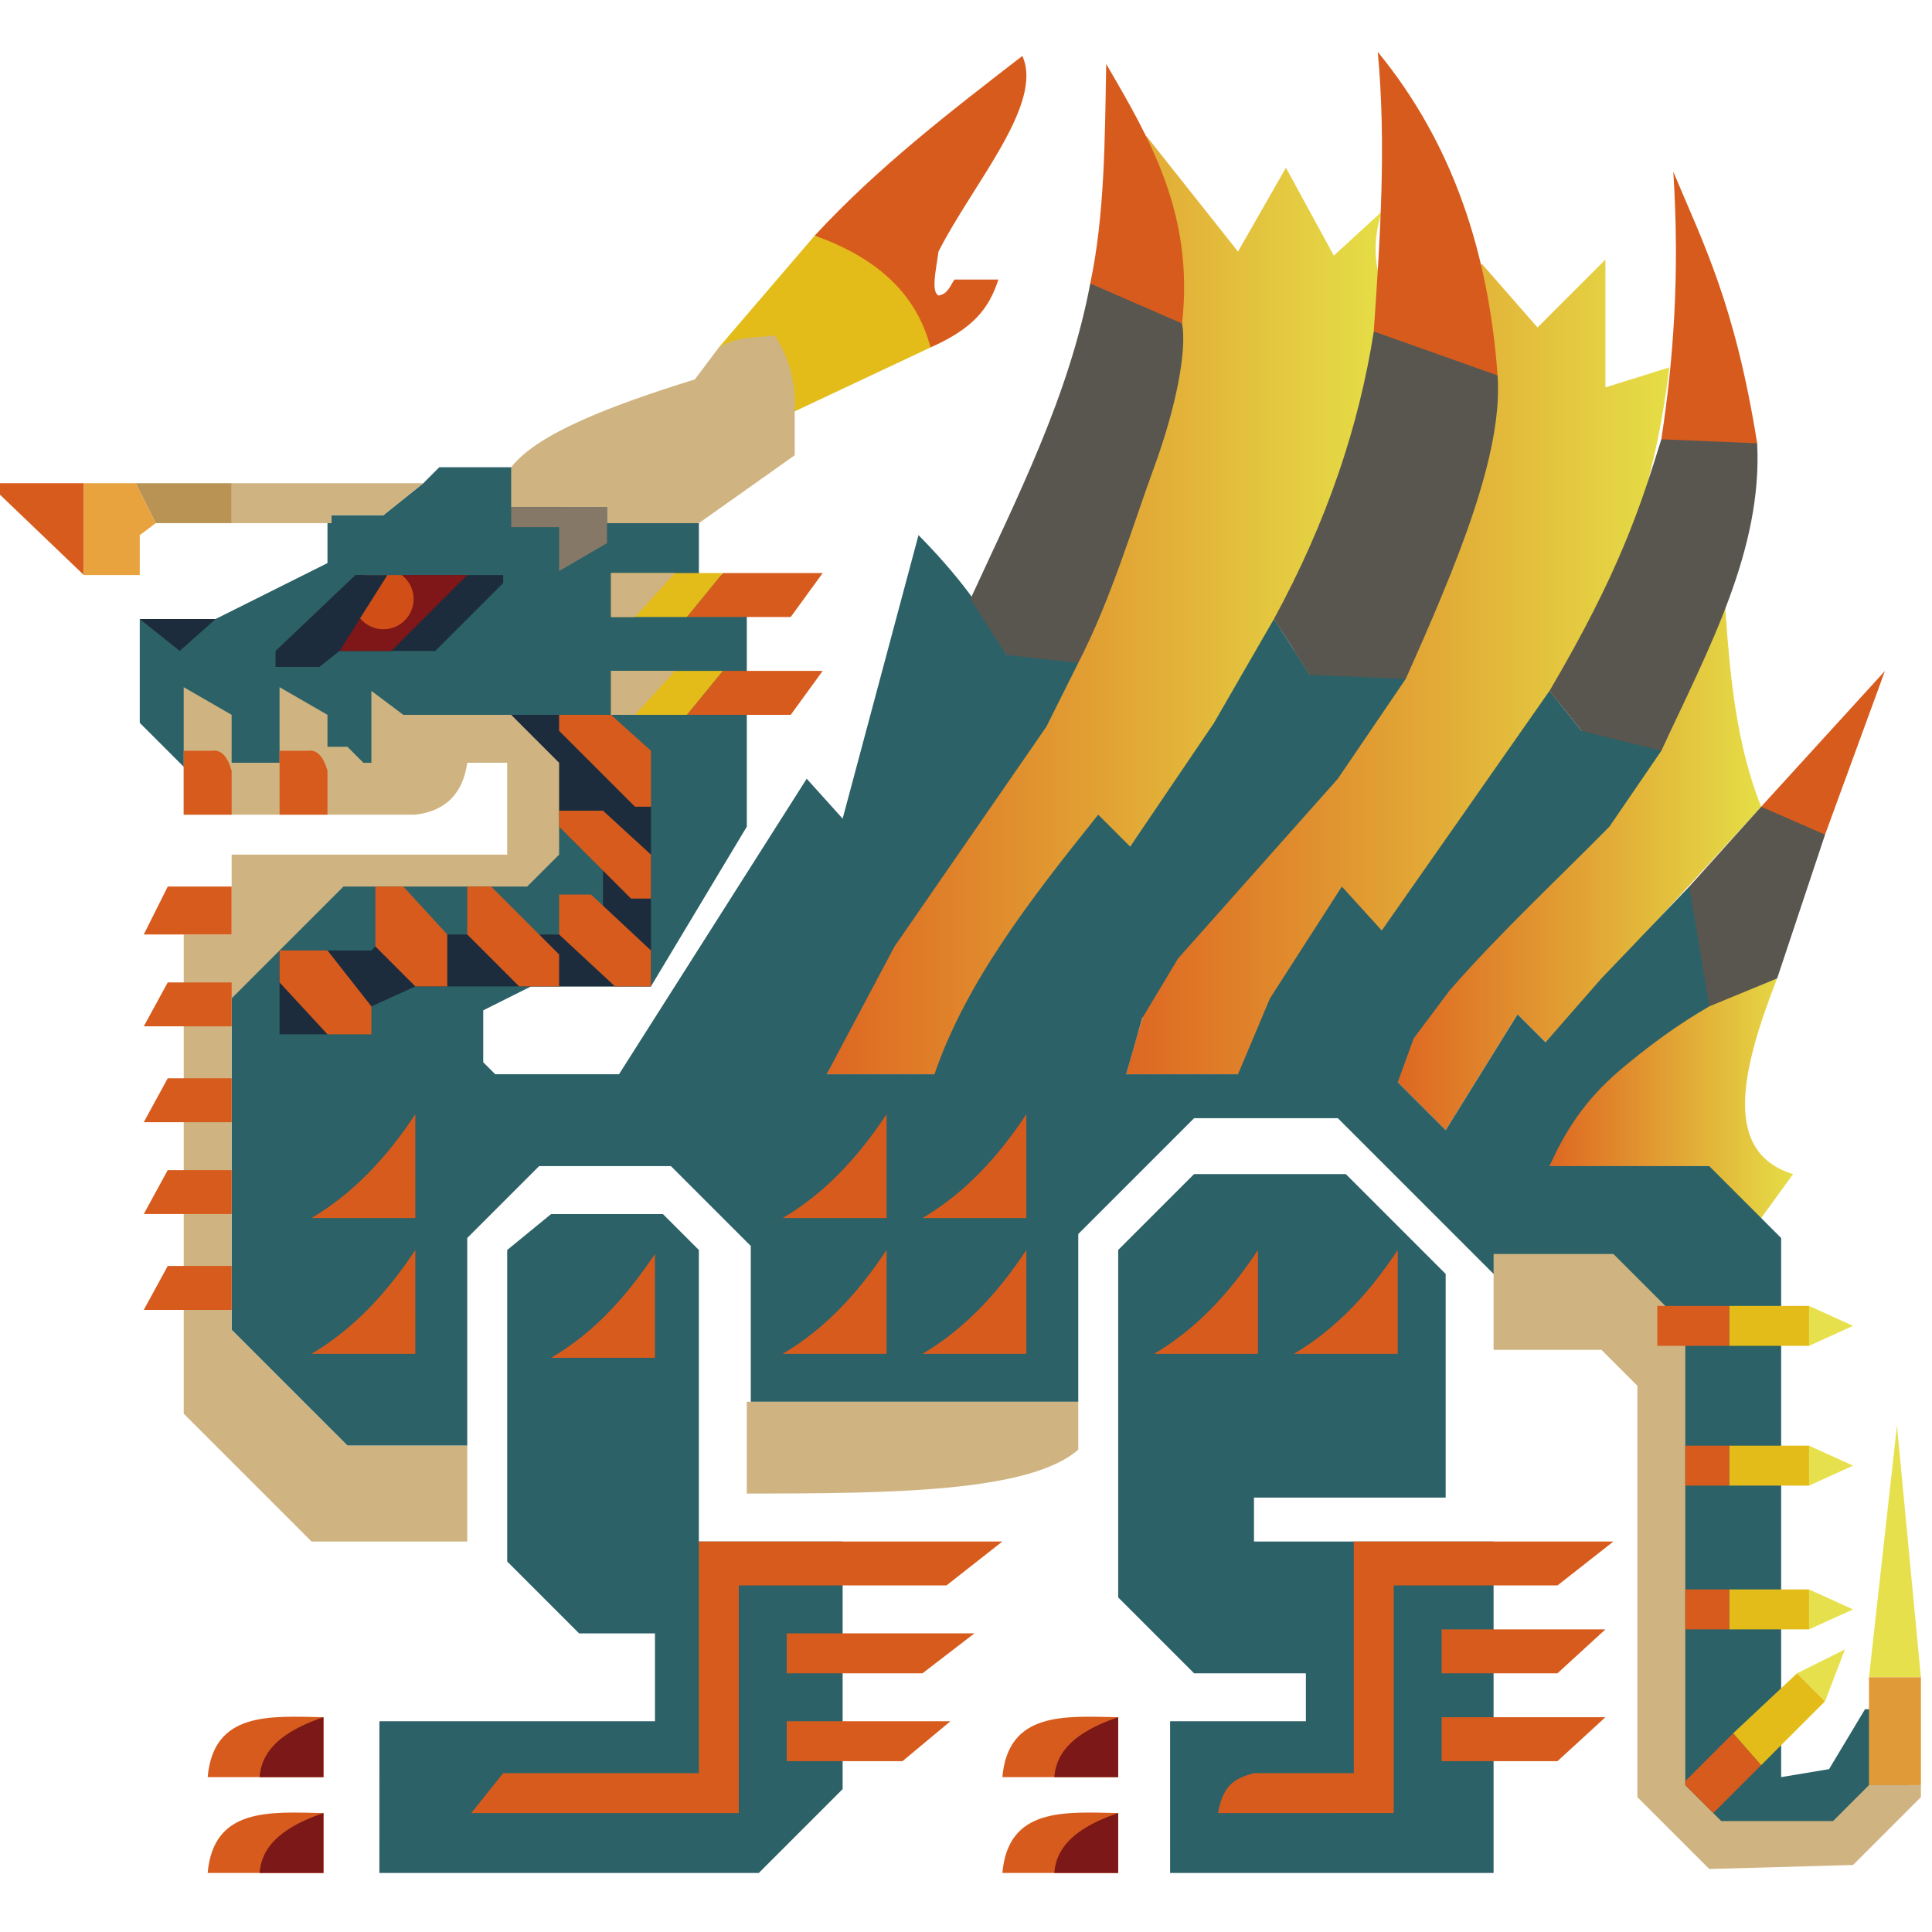<?xml version="1.0" encoding="UTF-8" standalone="no"?>
<!-- Created with Inkscape (http://www.inkscape.org/) -->

<svg
   width="128mm"
   height="128mm"
   viewBox="0 0 128 128"
   version="1.1"
   id="svg5"
   xml:space="preserve"
   xmlns:xlink="http://www.w3.org/1999/xlink"
   xmlns="http://www.w3.org/2000/svg"
   xmlns:svg="http://www.w3.org/2000/svg"
   xmlns:rdf="http://www.w3.org/1999/02/22-rdf-syntax-ns#"
   xmlns:cc="http://creativecommons.org/ns#"
   xmlns:dc="http://purl.org/dc/elements/1.1/"><defs
     id="defs2"><linearGradient
       id="linearGradient178703"><stop
         style="stop-color:#de6722;stop-opacity:1;"
         offset="0"
         id="stop178699" /><stop
         style="stop-color:#e5de46;stop-opacity:1;"
         offset="1"
         id="stop178701" /></linearGradient><linearGradient
       id="linearGradient177622"><stop
         style="stop-color:#de6722;stop-opacity:1;"
         offset="0"
         id="stop177618" /><stop
         style="stop-color:#e5de46;stop-opacity:1;"
         offset="1"
         id="stop177620" /></linearGradient><linearGradient
       id="linearGradient175470"><stop
         style="stop-color:#de6722;stop-opacity:1;"
         offset="0"
         id="stop175466" /><stop
         style="stop-color:#e5de46;stop-opacity:1;"
         offset="1"
         id="stop175468" /></linearGradient><linearGradient
       id="linearGradient175253"><stop
         style="stop-color:#de6722;stop-opacity:1;"
         offset="0"
         id="stop175249" /><stop
         style="stop-color:#e5de46;stop-opacity:1;"
         offset="1"
         id="stop175251" /></linearGradient><linearGradient
       xlink:href="#linearGradient175253"
       id="linearGradient175255"
       x1="102.658"
       y1="72.76"
       x2="118.798"
       y2="72.76"
       gradientUnits="userSpaceOnUse" /><linearGradient
       xlink:href="#linearGradient175470"
       id="linearGradient175472"
       x1="92.604"
       y1="57.547"
       x2="116.681"
       y2="57.547"
       gradientUnits="userSpaceOnUse" /><linearGradient
       xlink:href="#linearGradient177622"
       id="linearGradient177624"
       x1="74.612"
       y1="44.185"
       x2="110.596"
       y2="44.185"
       gradientUnits="userSpaceOnUse" /><linearGradient
       xlink:href="#linearGradient178703"
       id="linearGradient178705"
       x1="54.769"
       y1="40.084"
       x2="91.546"
       y2="40.084"
       gradientUnits="userSpaceOnUse" /><filter
       style="color-interpolation-filters:sRGB;"
       id="filter180288"
       x="0"
       y="0"
       width="1"
       height="1"><feComposite
         in2="SourceGraphic"
         operator="arithmetic"
         k1="0"
         k2="1"
         result="composite1"
         id="feComposite180274" /><feColorMatrix
         in="composite1"
         values="1"
         type="saturate"
         result="colormatrix1"
         id="feColorMatrix180276" /><feFlood
         flood-opacity="1"
         flood-color="rgb(0,0,0)"
         result="flood1"
         id="feFlood180278" /><feBlend
         in="flood1"
         in2="colormatrix1"
         mode="multiply"
         result="blend1"
         id="feBlend180280" /><feBlend
         in2="blend1"
         mode="screen"
         result="blend2"
         id="feBlend180282" /><feColorMatrix
         in="blend2"
         values="1"
         type="saturate"
         result="colormatrix2"
         id="feColorMatrix180284" /><feComposite
         in="colormatrix2"
         in2="SourceGraphic"
         operator="in"
         k2="1"
         result="composite2"
         id="feComposite180286" /></filter><linearGradient
       xlink:href="#linearGradient178703"
       id="linearGradient180653"
       gradientUnits="userSpaceOnUse"
       x1="54.769"
       y1="40.084"
       x2="91.546"
       y2="40.084" /><linearGradient
       xlink:href="#linearGradient175470"
       id="linearGradient180655"
       gradientUnits="userSpaceOnUse"
       x1="92.604"
       y1="57.547"
       x2="116.681"
       y2="57.547" /><linearGradient
       xlink:href="#linearGradient175253"
       id="linearGradient180657"
       gradientUnits="userSpaceOnUse"
       x1="102.658"
       y1="72.76"
       x2="118.798"
       y2="72.76" /><linearGradient
       xlink:href="#linearGradient177622"
       id="linearGradient180659"
       gradientUnits="userSpaceOnUse"
       x1="74.612"
       y1="44.185"
       x2="110.596"
       y2="44.185" /></defs><g
     id="layer1"><g
       id="g179909"
       style="filter:url(#filter180288)"
       transform="translate(1.058,1.587)"><path
         style="opacity:1;fill:url(#linearGradient180653);fill-opacity:1;fill-rule:evenodd;stroke:none;stroke-width:5;stroke-linecap:round;stroke-linejoin:round;stroke-miterlimit:3"
         d="m 54.769,71.173 h 7.144 L 74.877,56.092 C 101.706,20.218 88.823,22.591 91.546,14.023 l -3.175,2.91 -3.175,-5.821 -3.175,5.556 -6.085,-7.673 C 78.41,32.607 63.621,50.522 54.769,71.173 Z"
         id="path179731" /><path
         style="opacity:1;fill:url(#linearGradient180655);fill-opacity:1;fill-rule:evenodd;stroke:none;stroke-width:5;stroke-linecap:round;stroke-linejoin:round;stroke-miterlimit:3"
         d="m 95.779,74.877 -3.175,-3.175 1.323,-6.879 L 114.3,40.217 c 0.313,4.588 0.741,9.133 2.381,13.229 l -14.287,15.61 -1.852,-1.852 z"
         id="path179733" /><path
         style="opacity:1;fill:url(#linearGradient180657);fill-opacity:1;fill-rule:evenodd;stroke:none;stroke-width:5;stroke-linecap:round;stroke-linejoin:round;stroke-miterlimit:3"
         d="m 102.658,77.258 c 2.386,-7.094 8.98,-10.582 15.081,-12.435 -2.419,6.177 -3.604,11.528 1.058,12.965 l -2.117,2.91 z"
         id="path179735" /><path
         style="opacity:1;fill:url(#linearGradient180659);fill-opacity:1;fill-rule:evenodd;stroke:none;stroke-width:5;stroke-linecap:round;stroke-linejoin:round;stroke-miterlimit:3"
         d="m 74.612,71.173 h 7.408 C 98.641,57.326 108.521,41.804 110.596,24.342 l -4.233,1.323 v -8.467 l -4.498,4.498 -3.704,-4.233 z"
         id="path179737" /><path
         style="opacity:1;fill:#2c6167;fill-opacity:1;fill-rule:evenodd;stroke:none;stroke-width:5;stroke-linecap:round;stroke-linejoin:round;stroke-miterlimit:3"
         d="m 33.867,30.956 h -4.763 L 28.046,32.015 25.4,34.131 h -3.44 v 0.529 H 21.696 V 37.306 L 14.287,41.01 H 9.26 v 6.879 l 2.91,2.91 h 16.933 v -1.587 h 5.689 v 8.996 H 17.198 l -1.852,7.937 v 21.96 l 7.673,7.673 H 30.956 V 82.021 l 4.763,-4.763 h 8.731 l 5.292,5.292 v 10.319 h 21.696 v -11.113 l 7.673,-7.673 h 9.525 l 10.319,10.319 10.848,6.263 v 28.397 l 4.583,2.646 h 8.646 l 3.44,-3.44 -1.56,-5.821 -1.086,0.794 h -0.265 l -2.381,3.969 -3.175,0.529 V 82.021 l -4.763,-4.763 h -10.583 c 1.502,-3.381 3.229,-5.207 5.292,-6.879 1.508,-1.223 3.134,-2.451 5.292,-3.704 v -10e-7 l 1.852,-7.938 h -3.175 l -5.821,6.085 -3.704,4.233 -1.852,-1.852 -4.763,7.673 -3.175,-3.175 1.058,-2.91 2.381,-3.175 c 3.285,-3.768 7.033,-7.246 10.583,-10.848 l 3.44,-5.027 -2.117,-5.027 -3.175,3.704 -2.117,-2.646 -11.112,15.875 -2.646,-2.91 -4.762,7.408 -2.117,5.027 H 74.612 L 75.671,67.469 78.052,63.5 88.635,51.594 l 4.498,-6.615 -3.44,-3.969 -2.91,3.704 -2.381,-3.704 -3.969,6.879 -5.556,8.202 -2.117,-2.117 c -4.45,5.546 -8.777,11.12 -10.848,17.198 h -7.144 l 4.498,-8.467 10.054,-14.552 2.117,-4.233 c -0.497,-1.762 -1.638,-2.927 -2.91,-3.969 l -1.852,3.44 c -1.316,-2.873 -3.395,-5.468 -5.821,-7.938 l -5.027,18.785 -2.381,-2.646 -12.435,19.579 h -8.202 l -0.794,-0.794 v -3.44 l 3.175,-1.587 h 7.938 l 6.35,-10.583 V 38.1 h -3.175 v -3.44 z"
         id="path179739" /><path
         style="opacity:1;fill:#1c2c3d;fill-opacity:1;fill-rule:evenodd;stroke:none;stroke-width:5;stroke-linecap:round;stroke-linejoin:round;stroke-miterlimit:3"
         d="m 18.521,68.527 v -5.556 h 6.085 l 0.529,-0.529 4.498,-0.529 h 8.202 l 2.117,-1.852 v -6.35 h -2.91 l -3.175,-6.35 h 3.175 l 6.085,6.085 v 11.906 H 27.517 l -2.91,1.323 -2.91,1.852 z"
         id="path179741" /><path
         style="opacity:1;fill:#d75b1d;fill-opacity:1;fill-rule:evenodd;stroke:none;stroke-width:5;stroke-linecap:round;stroke-linejoin:round;stroke-miterlimit:3"
         d="m 13.758,117.74 h 7.673 v -3.969 c -3.556,-0.073 -7.285,-0.389 -7.673,3.969 z"
         id="path179743" /><path
         style="opacity:1;fill:#7c1817;fill-opacity:1;fill-rule:evenodd;stroke:none;stroke-width:5;stroke-linecap:round;stroke-linejoin:round;stroke-miterlimit:3"
         d="m 17.198,117.74 h 4.233 v -3.969 c -3.673,1.233 -4.141,2.914 -4.233,3.969 z"
         id="path179745" /><path
         style="opacity:1;fill:#d75b1d;fill-opacity:1;fill-rule:evenodd;stroke:none;stroke-width:5;stroke-linecap:round;stroke-linejoin:round;stroke-miterlimit:3"
         d="m 13.758,124.09 h 7.673 v -3.969 c -3.556,-0.073 -7.285,-0.389 -7.673,3.969 z"
         id="path179747" /><path
         style="opacity:1;fill:#7c1817;fill-opacity:1;fill-rule:evenodd;stroke:none;stroke-width:5;stroke-linecap:round;stroke-linejoin:round;stroke-miterlimit:3"
         d="m 17.198,124.09 h 4.233 v -3.969 c -3.673,1.233 -4.141,2.914 -4.233,3.969 z"
         id="path179749" /><path
         style="opacity:1;fill:#2c6167;fill-opacity:1;fill-rule:evenodd;stroke:none;stroke-width:5;stroke-linecap:round;stroke-linejoin:round;stroke-miterlimit:3"
         d="m 25.135,124.09 h 25.135 l 5.556,-5.556 v -16.404 h -9.525 V 82.815 l -2.381,-2.381 H 36.513 l -2.91,2.381 v 20.637 l 4.763,4.763 h 5.027 v 5.821 h -18.256 z"
         id="path179751" /><path
         style="opacity:1;fill:#d75b1d;fill-opacity:1;fill-rule:evenodd;stroke:none;stroke-width:5;stroke-linecap:round;stroke-linejoin:round;stroke-miterlimit:3"
         d="M 48.948,120.121 H 31.221 L 33.337,117.475 h 12.965 v -15.346 h 20.108 l -3.704,2.91 H 48.948 Z"
         id="path179753" /><path
         style="opacity:1;fill:#d75b1d;fill-opacity:1;fill-rule:evenodd;stroke:none;stroke-width:5;stroke-linecap:round;stroke-linejoin:round;stroke-miterlimit:3"
         d="m 52.387,116.681 h 7.408 l 3.175,-2.646 H 52.123 v 2.646 z"
         id="path179755" /><path
         style="opacity:1;fill:#d75b1d;fill-opacity:1;fill-rule:evenodd;stroke:none;stroke-width:5;stroke-linecap:round;stroke-linejoin:round;stroke-miterlimit:3"
         d="m 52.388,110.86 h 8.731 l 3.44,-2.646 H 52.123 v 2.646 z"
         id="path179757" /><path
         style="opacity:1;fill:#d75b1d;fill-opacity:1;fill-rule:evenodd;stroke:none;stroke-width:5;stroke-linecap:round;stroke-linejoin:round;stroke-miterlimit:3"
         d="m 36.513,89.958 h 6.879 v -6.879 c -1.769,2.624 -3.885,5.131 -6.879,6.879 z"
         id="path179759" /><path
         style="opacity:1;fill:#d75b1d;fill-opacity:1;fill-rule:evenodd;stroke:none;stroke-width:5;stroke-linecap:round;stroke-linejoin:round;stroke-miterlimit:3"
         d="m 66.41,117.74 h 7.673 v -3.969 c -3.556,-0.073 -7.285,-0.389 -7.673,3.969 z"
         id="path179761" /><path
         style="opacity:1;fill:#7c1817;fill-opacity:1;fill-rule:evenodd;stroke:none;stroke-width:5;stroke-linecap:round;stroke-linejoin:round;stroke-miterlimit:3"
         d="m 69.85,117.74 h 4.233 v -3.969 c -3.673,1.233 -4.141,2.914 -4.233,3.969 z"
         id="path179763" /><path
         style="opacity:1;fill:#d75b1d;fill-opacity:1;fill-rule:evenodd;stroke:none;stroke-width:5;stroke-linecap:round;stroke-linejoin:round;stroke-miterlimit:3"
         d="m 66.41,124.09 h 7.673 v -3.969 c -3.556,-0.073 -7.285,-0.389 -7.673,3.969 z"
         id="path179765" /><path
         style="opacity:1;fill:#7c1817;fill-opacity:1;fill-rule:evenodd;stroke:none;stroke-width:5;stroke-linecap:round;stroke-linejoin:round;stroke-miterlimit:3"
         d="m 69.85,124.09 h 4.233 v -3.969 c -3.673,1.233 -4.141,2.914 -4.233,3.969 z"
         id="path179767" /><path
         style="opacity:1;fill:#2c6167;fill-opacity:1;fill-rule:evenodd;stroke:none;stroke-width:5;stroke-linecap:round;stroke-linejoin:round;stroke-miterlimit:3"
         d="M 77.523,124.09 H 98.954 V 102.129 H 83.079 V 99.219 H 95.779 V 84.402 L 89.165,77.787 H 79.11 l -5.027,5.027 v 23.019 l 5.027,5.027 h 7.408 v 3.175 h -8.996 z"
         id="path179769" /><path
         style="opacity:1;fill:#d75b1d;fill-opacity:1;fill-rule:evenodd;stroke:none;stroke-width:5;stroke-linecap:round;stroke-linejoin:round;stroke-miterlimit:3"
         d="m 80.698,120.121 c 0.352,-2.093 1.375,-2.345 2.381,-2.646 h 6.615 v -15.346 h 17.198 l -3.704,2.91 H 92.34 v 15.081 z"
         id="path179771" /><path
         style="opacity:1;fill:#d75b1d;fill-opacity:1;fill-rule:evenodd;stroke:none;stroke-width:5.244;stroke-linecap:round;stroke-linejoin:round;stroke-miterlimit:3"
         d="m 95.515,116.681 h 7.673 l 3.175,-2.91 H 95.515 Z"
         id="path179773" /><path
         style="opacity:1;fill:#d75b1d;fill-opacity:1;fill-rule:evenodd;stroke:none;stroke-width:5.244;stroke-linecap:round;stroke-linejoin:round;stroke-miterlimit:3"
         d="m 95.515,110.86 h 7.673 l 3.175,-2.91 H 95.515 Z"
         id="path179775" /><path
         style="opacity:1;fill:#d75b1d;fill-opacity:1;fill-rule:evenodd;stroke:none;stroke-width:5;stroke-linecap:round;stroke-linejoin:round;stroke-miterlimit:3"
         d="m 83.344,89.694 h -6.879 c 2.83,-1.67 5.027,-4.075 6.879,-6.879 z"
         id="path179777" /><path
         style="opacity:1;fill:#d75b1d;fill-opacity:1;fill-rule:evenodd;stroke:none;stroke-width:5;stroke-linecap:round;stroke-linejoin:round;stroke-miterlimit:3"
         d="M 92.604,89.694 H 85.725 c 2.83,-1.67 5.027,-4.075 6.879,-6.879 z"
         id="path179779" /><path
         style="opacity:1;fill:#e7e04d;fill-opacity:1;fill-rule:evenodd;stroke:none;stroke-width:5;stroke-linecap:round;stroke-linejoin:round;stroke-miterlimit:3"
         d="m 123.825,111.125 h 3.44 l -1.587,-16.669 z"
         id="path179781" /><path
         style="opacity:1;fill:#e19a38;fill-opacity:1;fill-rule:evenodd;stroke:none;stroke-width:5;stroke-linecap:round;stroke-linejoin:round;stroke-miterlimit:3"
         d="m 127.265,111.125 v 7.144 H 123.825 V 111.125 Z"
         id="path179783" /><path
         style="opacity:1;fill:#cfb481;fill-opacity:1;fill-rule:evenodd;stroke:none;stroke-width:5;stroke-linecap:round;stroke-linejoin:round;stroke-miterlimit:3"
         d="m 127.265,118.269 v 0.794 l -4.498,4.498 -9.525,0.265 -4.763,-4.763 V 91.81 l -2.381,-2.381 h -7.144 v -6.35 h 7.938 l 4.763,4.763 v 30.427 l 2.381,2.381 h 7.408 l 2.381,-2.381 z"
         id="path179785" /><path
         style="opacity:1;fill:#d75b1d;fill-opacity:1;fill-rule:evenodd;stroke:none;stroke-width:5;stroke-linecap:round;stroke-linejoin:round;stroke-miterlimit:3"
         d="m 114.829,114.829 -3.175,3.175 v 0.265 l 1.852,1.852 3.175,-3.175 z"
         id="path179787" /><path
         style="opacity:1;fill:#e3bc19;fill-opacity:1;fill-rule:evenodd;stroke:none;stroke-width:5;stroke-linecap:round;stroke-linejoin:round;stroke-miterlimit:3"
         d="m 116.681,116.946 4.233,-4.233 -1.852,-1.852 -4.233,3.969 z"
         id="path179789" /><path
         style="opacity:1;fill:#e7e04d;fill-opacity:1;fill-rule:evenodd;stroke:none;stroke-width:5;stroke-linecap:round;stroke-linejoin:round;stroke-miterlimit:3"
         d="m 119.062,110.86 3.175,-1.587 -1.323,3.44 z"
         id="path179791" /><path
         style="opacity:1;fill:#e7e04d;fill-opacity:1;fill-rule:evenodd;stroke:none;stroke-width:5;stroke-linecap:round;stroke-linejoin:round;stroke-miterlimit:3"
         d="m 119.856,107.95 v -2.646 l 2.91,1.323 z"
         id="path179793" /><path
         style="opacity:1;fill:#e3bc19;fill-opacity:1;fill-rule:evenodd;stroke:none;stroke-width:5;stroke-linecap:round;stroke-linejoin:round;stroke-miterlimit:3"
         d="m 119.856,107.95 h -5.292 v -2.646 h 5.292 z"
         id="path179795" /><path
         style="opacity:1;fill:#d75b1d;fill-opacity:1;fill-rule:evenodd;stroke:none;stroke-width:5;stroke-linecap:round;stroke-linejoin:round;stroke-miterlimit:3"
         d="m 111.654,107.95 h 2.91 v -2.646 h -2.91 z"
         id="path179797" /><path
         style="opacity:1;fill:#e7e04d;fill-opacity:1;fill-rule:evenodd;stroke:none;stroke-width:5;stroke-linecap:round;stroke-linejoin:round;stroke-miterlimit:3"
         d="m 119.856,98.425 v -2.646 l 2.91,1.323 z"
         id="path179799" /><path
         style="opacity:1;fill:#e3bc19;fill-opacity:1;fill-rule:evenodd;stroke:none;stroke-width:5;stroke-linecap:round;stroke-linejoin:round;stroke-miterlimit:3"
         d="m 119.856,98.425 h -5.292 v -2.646 h 5.292 z"
         id="path179801" /><path
         style="opacity:1;fill:#d75b1d;fill-opacity:1;fill-rule:evenodd;stroke:none;stroke-width:5;stroke-linecap:round;stroke-linejoin:round;stroke-miterlimit:3"
         d="m 111.654,98.425 h 2.91 v -2.646 h -2.91 z"
         id="path179803" /><path
         style="opacity:1;fill:#e7e04d;fill-opacity:1;fill-rule:evenodd;stroke:none;stroke-width:5;stroke-linecap:round;stroke-linejoin:round;stroke-miterlimit:3"
         d="m 119.856,89.165 v -2.646 l 2.91,1.323 z"
         id="path179805" /><path
         style="opacity:1;fill:#e3bc19;fill-opacity:1;fill-rule:evenodd;stroke:none;stroke-width:5;stroke-linecap:round;stroke-linejoin:round;stroke-miterlimit:3"
         d="m 119.856,89.165 h -5.292 v -2.646 h 5.292 z"
         id="path179807" /><path
         style="opacity:1;fill:#d75b1d;fill-opacity:1;fill-rule:evenodd;stroke:none;stroke-width:6.396;stroke-linecap:round;stroke-linejoin:round;stroke-miterlimit:3"
         d="m 109.802,89.165 h 4.763 v -2.646 h -4.763 z"
         id="path179809" /><path
         style="opacity:1;fill:#d75b1d;fill-opacity:1;fill-rule:evenodd;stroke:none;stroke-width:5;stroke-linecap:round;stroke-linejoin:round;stroke-miterlimit:3"
         d="M 67.998,89.694 H 61.119 c 2.83,-1.67 5.027,-4.075 6.879,-6.879 z"
         id="path179811" /><path
         style="opacity:1;fill:#d75b1d;fill-opacity:1;fill-rule:evenodd;stroke:none;stroke-width:5;stroke-linecap:round;stroke-linejoin:round;stroke-miterlimit:3"
         d="m 58.737,89.694 h -6.879 c 2.83,-1.67 5.027,-4.075 6.879,-6.879 z"
         id="path179813" /><path
         style="opacity:1;fill:#d75b1d;fill-opacity:1;fill-rule:evenodd;stroke:none;stroke-width:5;stroke-linecap:round;stroke-linejoin:round;stroke-miterlimit:3"
         d="M 58.737,80.698 H 51.858 C 54.689,79.028 56.885,76.623 58.737,73.819 Z"
         id="path179815" /><path
         style="opacity:1;fill:#d75b1d;fill-opacity:1;fill-rule:evenodd;stroke:none;stroke-width:5;stroke-linecap:round;stroke-linejoin:round;stroke-miterlimit:3"
         d="M 67.998,80.698 H 61.119 c 2.83,-1.67 5.027,-4.075 6.879,-6.879 z"
         id="path179817" /><path
         style="opacity:1;fill:#d75b1d;fill-opacity:1;fill-rule:evenodd;stroke:none;stroke-width:5;stroke-linecap:round;stroke-linejoin:round;stroke-miterlimit:3"
         d="M 27.517,89.694 H 20.637 c 2.83,-1.67 5.027,-4.075 6.879,-6.879 z"
         id="path179819" /><path
         style="opacity:1;fill:#d75b1d;fill-opacity:1;fill-rule:evenodd;stroke:none;stroke-width:5;stroke-linecap:round;stroke-linejoin:round;stroke-miterlimit:3"
         d="M 27.517,80.698 H 20.637 c 2.83,-1.67 5.027,-4.075 6.879,-6.879 z"
         id="path179821" /><path
         style="opacity:1;fill:#cfb481;fill-opacity:1;fill-rule:evenodd;stroke:none;stroke-width:5;stroke-linecap:round;stroke-linejoin:round;stroke-miterlimit:3"
         d="M 71.437,92.869 H 49.477 v 6.085 c 9.429,-0.008 18.731,-0.074 21.96,-2.91 z"
         id="path179823" /><path
         style="opacity:1;fill:#cfb481;fill-opacity:1;fill-rule:evenodd;stroke:none;stroke-width:5;stroke-linecap:round;stroke-linejoin:round;stroke-miterlimit:3"
         d="m 30.956,102.129 v -6.35 h -7.938 L 15.346,88.106 V 66.146 l 7.408,-7.408 H 34.925 l 2.117,-2.117 v -6.085 l -3.175,-3.175 h -7.144 l -2.117,-1.587 v 4.763 H 24.077 L 23.019,49.477 h -1.323 v -2.117 l -3.175,-1.833 v 5.008 h -3.175 v -3.175 l -3.175,-1.833 v 8.448 h 15.346 c 2.115,-0.256 3.161,-1.495 3.44,-3.44 h 2.646 v 6.085 h -18.256 v 5.292 h -3.175 v 31.75 l 8.467,8.467 z"
         id="path179825" /><path
         style="opacity:1;fill:#cfb481;fill-opacity:1;fill-rule:evenodd;stroke:none;stroke-width:5;stroke-linecap:round;stroke-linejoin:round;stroke-miterlimit:3"
         d="m 15.346,34.66 v -2.646 h 12.7 L 25.4,34.131 h -3.44 v 0.529 z"
         id="path179827" /><path
         style="opacity:1;fill:#e3bc19;fill-opacity:1;fill-rule:evenodd;stroke:none;stroke-width:5;stroke-linecap:round;stroke-linejoin:round;stroke-miterlimit:3"
         d="m 47.625,23.019 6.35,-7.408 c 4.286,1.033 6.819,2.69 7.673,7.408 l -8.996,4.233 z"
         id="path179829" /><path
         style="opacity:1;fill:#cfb481;fill-opacity:1;fill-rule:evenodd;stroke:none;stroke-width:5;stroke-linecap:round;stroke-linejoin:round;stroke-miterlimit:3"
         d="M 33.867,33.602 V 30.956 c 1.743,-2.244 6.587,-4.081 12.171,-5.821 l 1.587,-2.117 c 1.405,-0.818 2.493,-0.605 3.704,-0.794 0.989,1.519 1.404,3.202 1.323,5.027 V 30.163 l -6.35,4.498 h -6.085 v -1.058 z"
         id="path179831" /><path
         style="opacity:1;fill:#d75b1d;fill-opacity:1;fill-rule:evenodd;stroke:none;stroke-width:5;stroke-linecap:round;stroke-linejoin:round;stroke-miterlimit:3"
         d="M 15.346,86.783 V 83.873 H 11.113 l -1.588,2.91 z"
         id="path179833" /><path
         style="opacity:1;fill:#d75b1d;fill-opacity:1;fill-rule:evenodd;stroke:none;stroke-width:5;stroke-linecap:round;stroke-linejoin:round;stroke-miterlimit:3"
         d="M 15.346,80.433 V 77.523 H 11.113 l -1.588,2.91 z"
         id="path179835" /><path
         style="opacity:1;fill:#d75b1d;fill-opacity:1;fill-rule:evenodd;stroke:none;stroke-width:5;stroke-linecap:round;stroke-linejoin:round;stroke-miterlimit:3"
         d="M 15.346,74.348 V 71.438 H 11.113 l -1.588,2.91 z"
         id="path179837" /><path
         style="opacity:1;fill:#d75b1d;fill-opacity:1;fill-rule:evenodd;stroke:none;stroke-width:5;stroke-linecap:round;stroke-linejoin:round;stroke-miterlimit:3"
         d="M 15.346,67.998 V 65.088 H 11.113 l -1.588,2.91 z"
         id="path179839" /><path
         style="opacity:1;fill:#d75b1d;fill-opacity:1;fill-rule:evenodd;stroke:none;stroke-width:5;stroke-linecap:round;stroke-linejoin:round;stroke-miterlimit:3"
         d="M 15.346,61.912 V 58.737 H 11.113 l -1.588,3.175 z"
         id="path179841" /><path
         style="opacity:1;fill:#d75b1d;fill-opacity:1;fill-rule:evenodd;stroke:none;stroke-width:5;stroke-linecap:round;stroke-linejoin:round;stroke-miterlimit:3"
         d="m 18.521,65.087 v -2.117 h 3.175 l 2.91,3.704 v 1.852 h -2.91 z"
         id="path179843" /><path
         style="opacity:1;fill:#d75b1d;fill-opacity:1;fill-rule:evenodd;stroke:none;stroke-width:5;stroke-linecap:round;stroke-linejoin:round;stroke-miterlimit:3"
         d="m 24.871,62.706 v -3.969 h 1.852 l 2.91,3.175 v 3.44 h -2.117 z"
         id="path179845" /><path
         style="opacity:1;fill:#d75b1d;fill-opacity:1;fill-rule:evenodd;stroke:none;stroke-width:5;stroke-linecap:round;stroke-linejoin:round;stroke-miterlimit:3"
         d="m 34.396,65.352 h 2.646 V 63.235 L 32.544,58.737 h -1.587 v 3.175 z"
         id="path179847" /><path
         style="opacity:1;fill:#d75b1d;fill-opacity:1;fill-rule:evenodd;stroke:none;stroke-width:5;stroke-linecap:round;stroke-linejoin:round;stroke-miterlimit:3"
         d="m 40.746,65.352 h 2.117 0.265 v -2.381 l -3.969,-3.704 h -2.117 v 2.646 z"
         id="path179849" /><path
         style="opacity:1;fill:#d75b1d;fill-opacity:1;fill-rule:evenodd;stroke:none;stroke-width:5;stroke-linecap:round;stroke-linejoin:round;stroke-miterlimit:3"
         d="m 43.127,59.531 v -2.91 l -3.175,-2.91 h -2.91 v 1.058 l 4.763,4.763 z"
         id="path179851" /><path
         style="opacity:1;fill:#d75b1d;fill-opacity:1;fill-rule:evenodd;stroke:none;stroke-width:5;stroke-linecap:round;stroke-linejoin:round;stroke-miterlimit:3"
         d="m 37.042,47.36 v 1.058 l 5.027,5.027 h 1.058 v -3.704 l -2.646,-2.381 z"
         id="path179853" /><path
         style="opacity:1;fill:#d75b1d;fill-opacity:1;fill-rule:evenodd;stroke:none;stroke-width:5;stroke-linecap:round;stroke-linejoin:round;stroke-miterlimit:3"
         d="m 45.508,47.36 2.381,-2.91 h 6.615 l -2.117,2.91 z"
         id="path179855" /><path
         style="opacity:1;fill:#d75b1d;fill-opacity:1;fill-rule:evenodd;stroke:none;stroke-width:5;stroke-linecap:round;stroke-linejoin:round;stroke-miterlimit:3"
         d="M -0.794,32.015 H 5.556 V 38.1 Z"
         id="path179857" /><path
         style="opacity:1;fill:#d75b1d;fill-opacity:1;fill-rule:evenodd;stroke:none;stroke-width:5;stroke-linecap:round;stroke-linejoin:round;stroke-miterlimit:3"
         d="m 61.648,23.019 c -0.978,-3.748 -3.78,-6.02 -7.673,-7.408 4.167,-4.513 8.968,-8.203 13.758,-11.906 1.446,3.189 -3.306,8.506 -5.556,12.965 -0.152,1.177 -0.511,2.634 0,2.91 0.62,-0.091 0.767,-0.646 1.058,-1.058 h 2.91 c -0.621,1.934 -1.681,3.248 -4.498,4.498 z"
         id="path179859" /><path
         style="opacity:1;fill:#d75b1d;fill-opacity:1;fill-rule:evenodd;stroke:none;stroke-width:5;stroke-linecap:round;stroke-linejoin:round;stroke-miterlimit:3"
         d="m 72.231,18.785 c 1.791,3.242 3.915,3.172 6.085,2.646 0.807,-7.278 -2.138,-12.221 -5.027,-17.198 -0.09,4.972 -0.093,9.984 -1.058,14.552 z"
         id="path179861" /><path
         style="opacity:1;fill:#d75b1d;fill-opacity:1;fill-rule:evenodd;stroke:none;stroke-width:5;stroke-linecap:round;stroke-linejoin:round;stroke-miterlimit:3"
         d="m 91.017,21.96 c 2.23,3.099 5.271,2.772 8.202,2.91 -0.586,-7.96 -2.869,-15.248 -7.938,-21.431 0.573,6.153 0.157,12.337 -0.265,18.521 z"
         id="path179863" /><path
         style="opacity:1;fill:#d75b1d;fill-opacity:1;fill-rule:evenodd;stroke:none;stroke-width:5;stroke-linecap:round;stroke-linejoin:round;stroke-miterlimit:3"
         d="m 110.067,29.104 c 2.009,2.4 4.161,1.735 6.35,0.265 -1.476,-9.234 -3.562,-13.218 -5.556,-17.992 0.434,6.784 0.011,12.476 -0.794,17.727 z"
         id="path179865" /><path
         style="opacity:1;fill:#d75b1d;fill-opacity:1;fill-rule:evenodd;stroke:none;stroke-width:5;stroke-linecap:round;stroke-linejoin:round;stroke-miterlimit:3"
         d="m 116.681,53.446 c 0.716,2.314 2.201,2.752 4.233,1.852 l 3.969,-10.848 z"
         id="path179867" /><path
         style="opacity:1;fill:#d75b1d;fill-opacity:1;fill-rule:evenodd;stroke:none;stroke-width:5;stroke-linecap:round;stroke-linejoin:round;stroke-miterlimit:3"
         d="m 18.521,53.975 h 3.175 v -2.91 c -0.259,-0.906 -0.668,-1.431 -1.323,-1.323 h -1.852 z"
         id="path179869" /><path
         style="opacity:1;fill:#d75b1d;fill-opacity:1;fill-rule:evenodd;stroke:none;stroke-width:5;stroke-linecap:round;stroke-linejoin:round;stroke-miterlimit:3"
         d="m 12.171,53.975 h 3.175 v -2.91 c -0.259,-0.906 -0.668,-1.431 -1.323,-1.323 h -1.852 z"
         id="path179871" /><path
         style="opacity:1;fill:#e3bc19;fill-opacity:1;fill-rule:evenodd;stroke:none;stroke-width:5;stroke-linecap:round;stroke-linejoin:round;stroke-miterlimit:3"
         d="m 40.481,47.36 v -2.91 h 7.408 l -2.381,2.91 z"
         id="path179873" /><path
         style="opacity:1;fill:#cfb481;fill-opacity:1;fill-rule:evenodd;stroke:none;stroke-width:5;stroke-linecap:round;stroke-linejoin:round;stroke-miterlimit:3"
         d="m 42.069,47.36 2.646,-2.91 h -4.233 v 2.91 z"
         id="path179875" /><path
         style="opacity:1;fill:#d75b1d;fill-opacity:1;fill-rule:evenodd;stroke:none;stroke-width:5;stroke-linecap:round;stroke-linejoin:round;stroke-miterlimit:3"
         d="m 45.508,40.878 2.381,-2.91 h 6.615 l -2.117,2.91 z"
         id="path179877" /><path
         style="opacity:1;fill:#e3bc19;fill-opacity:1;fill-rule:evenodd;stroke:none;stroke-width:5;stroke-linecap:round;stroke-linejoin:round;stroke-miterlimit:3"
         d="m 40.481,40.878 v -2.91 h 7.408 l -2.381,2.91 z"
         id="path179879" /><path
         style="opacity:1;fill:#cfb481;fill-opacity:1;fill-rule:evenodd;stroke:none;stroke-width:5;stroke-linecap:round;stroke-linejoin:round;stroke-miterlimit:3"
         d="m 42.069,40.878 2.646,-2.91 h -4.233 v 2.91 z"
         id="path179881" /><path
         style="opacity:1;fill:#e9a33e;fill-opacity:1;fill-rule:evenodd;stroke:none;stroke-width:5;stroke-linecap:round;stroke-linejoin:round;stroke-miterlimit:3"
         d="M 5.556,38.1 H 9.26 V 35.454 L 10.319,34.66 8.996,32.015 H 5.556 Z"
         id="path179883" /><path
         style="opacity:1;fill:#b89354;fill-opacity:1;fill-rule:evenodd;stroke:none;stroke-width:5;stroke-linecap:round;stroke-linejoin:round;stroke-miterlimit:3"
         d="m 10.319,34.66 h 5.027 V 32.015 H 8.996 Z"
         id="path179885" /><path
         style="opacity:1;fill:#867866;fill-opacity:1;fill-rule:evenodd;stroke:none;stroke-width:5;stroke-linecap:round;stroke-linejoin:round;stroke-miterlimit:3"
         d="M 33.867,33.602 V 34.925 h 3.175 v 2.91 l 3.175,-1.852 v -1.323 -1.058 z"
         id="path179887" /><path
         style="opacity:1;fill:#1c2c3d;fill-opacity:1;fill-rule:evenodd;stroke:none;stroke-width:5;stroke-linecap:round;stroke-linejoin:round;stroke-miterlimit:3"
         d="M 9.26,41.01 H 14.287 l -2.381,2.117 z"
         id="path179889" /><path
         style="opacity:1;fill:#1c2c3d;fill-opacity:1;fill-rule:evenodd;stroke:none;stroke-width:5;stroke-linecap:round;stroke-linejoin:round;stroke-miterlimit:3"
         d="M 18.256,44.185 V 43.127 L 23.548,38.1 H 33.337 v 0.529 l -4.498,4.498 h -6.35 l -1.323,1.058 z"
         id="path179891" /><path
         style="opacity:1;fill:#7f1617;fill-opacity:1;fill-rule:evenodd;stroke:none;stroke-width:5;stroke-linecap:round;stroke-linejoin:round;stroke-miterlimit:3"
         d="M 22.49,43.127 25.665,38.1 h 5.292 l -5.027,5.027 z"
         id="path179893" /><circle
         style="opacity:1;fill:#d14f17;fill-opacity:1;fill-rule:evenodd;stroke:none;stroke-width:5;stroke-linecap:round;stroke-linejoin:round;stroke-miterlimit:3"
         id="circle179895"
         cx="25.4"
         cy="39.688"
         r="2.003" /><path
         style="opacity:1;fill:#1c2c3d;fill-opacity:1;fill-rule:evenodd;stroke:none;stroke-width:5;stroke-linecap:round;stroke-linejoin:round;stroke-miterlimit:3"
         d="M 22.49,43.127 25.665,38.1 h -2.117 z"
         id="path179897" /><path
         style="opacity:1;fill:#2c6167;fill-opacity:1;fill-rule:evenodd;stroke:none;stroke-width:5;stroke-linecap:round;stroke-linejoin:round;stroke-miterlimit:3"
         d="m 24.077,38.1 h 2.646 l -1.587,-0.794 z"
         id="path179899" /><path
         style="opacity:1;fill:#595650;fill-opacity:1;fill-rule:evenodd;stroke:none;stroke-width:5;stroke-linecap:round;stroke-linejoin:round;stroke-miterlimit:3"
         d="m 113.242,66.675 4.498,-1.852 3.175,-9.525 -4.233,-1.852 -4.763,5.292 z"
         id="path179901" /><path
         style="opacity:1;fill:#595650;fill-opacity:1;fill-rule:evenodd;stroke:none;stroke-width:5;stroke-linecap:round;stroke-linejoin:round;stroke-miterlimit:3"
         d="m 102.658,45.773 2.117,2.646 5.292,1.323 c 3.091,-6.679 6.714,-13.298 6.35,-20.373 l -6.35,-0.265 c -1.413,4.576 -2.828,8.888 -7.408,16.669 z"
         id="path179903" /><path
         style="opacity:1;fill:#595650;fill-opacity:1;fill-rule:evenodd;stroke:none;stroke-width:5;stroke-linecap:round;stroke-linejoin:round;stroke-miterlimit:3"
         d="m 86.783,44.715 6.35,0.265 c 3.372,-7.547 6.465,-14.919 6.085,-20.108 l -8.202,-2.91 c -0.97,6.215 -3.078,12.555 -6.615,19.05 z"
         id="path179905" /><path
         style="opacity:1;fill:#595650;fill-opacity:1;fill-rule:evenodd;stroke:none;stroke-width:5;stroke-linecap:round;stroke-linejoin:round;stroke-miterlimit:3"
         d="m 66.675,43.392 4.763,0.529 c 2.177,-4.238 3.547,-8.921 5.027,-12.965 1.462,-3.996 2.177,-7.734 1.852,-9.525 l -6.085,-2.646 c -1.402,7.442 -4.819,14.115 -7.938,20.902 z"
         id="path179907" /></g><g
       id="g179729"><path
         style="opacity:1;fill:url(#linearGradient178705);fill-opacity:1;fill-rule:evenodd;stroke:none;stroke-width:5;stroke-linecap:round;stroke-linejoin:round;stroke-miterlimit:3"
         d="m 54.769,71.173 h 7.144 L 74.877,56.092 C 101.706,20.218 88.823,22.591 91.546,14.023 l -3.175,2.91 -3.175,-5.821 -3.175,5.556 -6.085,-7.673 C 78.41,32.607 63.621,50.522 54.769,71.173 Z"
         id="path178697" /><path
         style="opacity:1;fill:url(#linearGradient175472);fill-opacity:1;fill-rule:evenodd;stroke:none;stroke-width:5;stroke-linecap:round;stroke-linejoin:round;stroke-miterlimit:3"
         d="m 95.779,74.877 -3.175,-3.175 1.323,-6.879 L 114.3,40.217 c 0.313,4.588 0.741,9.133 2.381,13.229 l -14.287,15.61 -1.852,-1.852 z"
         id="path175464" /><path
         style="opacity:1;fill:url(#linearGradient175255);fill-opacity:1;fill-rule:evenodd;stroke:none;stroke-width:5;stroke-linecap:round;stroke-linejoin:round;stroke-miterlimit:3"
         d="m 102.658,77.258 c 2.386,-7.094 8.98,-10.582 15.081,-12.435 -2.419,6.177 -3.604,11.528 1.058,12.965 l -2.117,2.91 z"
         id="path175247" /><path
         style="opacity:1;fill:url(#linearGradient177624);fill-opacity:1;fill-rule:evenodd;stroke:none;stroke-width:5;stroke-linecap:round;stroke-linejoin:round;stroke-miterlimit:3"
         d="m 74.612,71.173 h 7.408 C 98.641,57.326 108.521,41.804 110.596,24.342 l -4.233,1.323 V 17.198 L 101.865,21.696 98.16,17.462 C 90.311,35.366 79.879,51.704 74.612,71.173 Z"
         id="path177616" /><path
         style="opacity:1;fill:#2c6167;fill-opacity:1;fill-rule:evenodd;stroke:none;stroke-width:5;stroke-linecap:round;stroke-linejoin:round;stroke-miterlimit:3"
         d="m 33.867,30.956 h -4.763 L 28.046,32.015 25.4,34.131 h -3.44 v 0.529 H 21.696 V 37.306 L 14.287,41.01 H 9.26 v 6.879 l 2.91,2.91 h 16.933 v -1.587 h 5.689 v 8.996 H 17.198 l -1.852,7.937 v 21.96 l 7.673,7.673 H 30.956 V 82.021 l 4.763,-4.763 h 8.731 l 5.292,5.292 v 10.319 h 21.696 v -11.113 l 7.673,-7.673 h 9.525 l 10.319,10.319 10.848,6.263 v 28.397 l 4.583,2.646 h 8.646 l 3.44,-3.44 -1.56,-5.821 -1.086,0.794 h -0.265 l -2.381,3.969 -3.175,0.529 V 82.021 l -4.763,-4.763 h -10.583 c 1.502,-3.381 3.229,-5.207 5.292,-6.879 1.508,-1.223 3.134,-2.451 5.292,-3.704 v -10e-7 l 1.852,-7.938 h -3.175 l -5.821,6.085 -3.704,4.233 -1.852,-1.852 -4.763,7.673 -3.175,-3.175 1.058,-2.91 2.381,-3.175 c 3.285,-3.768 7.033,-7.246 10.583,-10.848 l 3.44,-5.027 -2.117,-5.027 -3.175,3.704 -2.117,-2.646 -11.112,15.875 -2.646,-2.91 -4.762,7.408 -2.117,5.027 H 74.612 L 75.671,67.469 78.052,63.5 88.635,51.594 l 4.498,-6.615 -3.44,-3.969 -2.91,3.704 -2.381,-3.704 -3.969,6.879 -5.556,8.202 -2.117,-2.117 c -4.45,5.546 -8.777,11.12 -10.848,17.198 h -7.144 l 4.498,-8.467 10.054,-14.552 2.117,-4.233 c -0.497,-1.762 -1.638,-2.927 -2.91,-3.969 l -1.852,3.44 c -1.316,-2.873 -3.395,-5.468 -5.821,-7.938 l -5.027,18.785 -2.381,-2.646 -12.435,19.579 h -8.202 l -0.794,-0.794 v -3.44 l 3.175,-1.587 h 7.938 l 6.35,-10.583 V 38.1 h -3.175 v -3.44 z"
         id="path171764" /><path
         style="opacity:1;fill:#1c2c3d;fill-opacity:1;fill-rule:evenodd;stroke:none;stroke-width:5;stroke-linecap:round;stroke-linejoin:round;stroke-miterlimit:3"
         d="m 18.521,68.527 v -5.556 h 6.085 l 0.529,-0.529 4.498,-0.529 h 8.202 l 2.117,-1.852 v -6.35 h -2.91 l -3.175,-6.35 h 3.175 l 6.085,6.085 v 11.906 H 27.517 l -2.91,1.323 -2.91,1.852 z"
         id="path170019" /><path
         style="opacity:1;fill:#d75b1d;fill-opacity:1;fill-rule:evenodd;stroke:none;stroke-width:5;stroke-linecap:round;stroke-linejoin:round;stroke-miterlimit:3"
         d="m 13.758,117.74 h 7.673 v -3.969 c -3.556,-0.073 -7.285,-0.389 -7.673,3.969 z"
         id="path159276" /><path
         style="opacity:1;fill:#7c1817;fill-opacity:1;fill-rule:evenodd;stroke:none;stroke-width:5;stroke-linecap:round;stroke-linejoin:round;stroke-miterlimit:3"
         d="m 17.198,117.74 h 4.233 v -3.969 c -3.673,1.233 -4.141,2.914 -4.233,3.969 z"
         id="path159761" /><path
         style="opacity:1;fill:#d75b1d;fill-opacity:1;fill-rule:evenodd;stroke:none;stroke-width:5;stroke-linecap:round;stroke-linejoin:round;stroke-miterlimit:3"
         d="m 13.758,124.09 h 7.673 v -3.969 c -3.556,-0.073 -7.285,-0.389 -7.673,3.969 z"
         id="path160239" /><path
         style="opacity:1;fill:#7c1817;fill-opacity:1;fill-rule:evenodd;stroke:none;stroke-width:5;stroke-linecap:round;stroke-linejoin:round;stroke-miterlimit:3"
         d="m 17.198,124.09 h 4.233 v -3.969 c -3.673,1.233 -4.141,2.914 -4.233,3.969 z"
         id="path160241" /><path
         style="opacity:1;fill:#2c6167;fill-opacity:1;fill-rule:evenodd;stroke:none;stroke-width:5;stroke-linecap:round;stroke-linejoin:round;stroke-miterlimit:3"
         d="m 25.135,124.09 h 25.135 l 5.556,-5.556 v -16.404 h -9.525 V 82.815 l -2.381,-2.381 H 36.513 l -2.91,2.381 v 20.637 l 4.763,4.763 h 5.027 v 5.821 h -18.256 z"
         id="path160243" /><path
         style="opacity:1;fill:#d75b1d;fill-opacity:1;fill-rule:evenodd;stroke:none;stroke-width:5;stroke-linecap:round;stroke-linejoin:round;stroke-miterlimit:3"
         d="M 48.948,120.121 H 31.221 L 33.337,117.475 h 12.965 v -15.346 h 20.108 l -3.704,2.91 H 48.948 Z"
         id="path160514" /><path
         style="opacity:1;fill:#d75b1d;fill-opacity:1;fill-rule:evenodd;stroke:none;stroke-width:5;stroke-linecap:round;stroke-linejoin:round;stroke-miterlimit:3"
         d="m 52.387,116.681 h 7.408 l 3.175,-2.646 H 52.123 v 2.646 z"
         id="path160854" /><path
         style="opacity:1;fill:#d75b1d;fill-opacity:1;fill-rule:evenodd;stroke:none;stroke-width:5;stroke-linecap:round;stroke-linejoin:round;stroke-miterlimit:3"
         d="m 52.388,110.86 h 8.731 l 3.44,-2.646 H 52.123 v 2.646 z"
         id="path160856" /><path
         style="opacity:1;fill:#d75b1d;fill-opacity:1;fill-rule:evenodd;stroke:none;stroke-width:5;stroke-linecap:round;stroke-linejoin:round;stroke-miterlimit:3"
         d="m 36.513,89.958 h 6.879 v -6.879 c -1.769,2.624 -3.885,5.131 -6.879,6.879 z"
         id="path160858" /><path
         style="opacity:1;fill:#d75b1d;fill-opacity:1;fill-rule:evenodd;stroke:none;stroke-width:5;stroke-linecap:round;stroke-linejoin:round;stroke-miterlimit:3"
         d="m 66.41,117.74 h 7.673 v -3.969 c -3.556,-0.073 -7.285,-0.389 -7.673,3.969 z"
         id="path160900" /><path
         style="opacity:1;fill:#7c1817;fill-opacity:1;fill-rule:evenodd;stroke:none;stroke-width:5;stroke-linecap:round;stroke-linejoin:round;stroke-miterlimit:3"
         d="m 69.85,117.74 h 4.233 v -3.969 c -3.673,1.233 -4.141,2.914 -4.233,3.969 z"
         id="path160902" /><path
         style="opacity:1;fill:#d75b1d;fill-opacity:1;fill-rule:evenodd;stroke:none;stroke-width:5;stroke-linecap:round;stroke-linejoin:round;stroke-miterlimit:3"
         d="m 66.41,124.09 h 7.673 v -3.969 c -3.556,-0.073 -7.285,-0.389 -7.673,3.969 z"
         id="path160904" /><path
         style="opacity:1;fill:#7c1817;fill-opacity:1;fill-rule:evenodd;stroke:none;stroke-width:5;stroke-linecap:round;stroke-linejoin:round;stroke-miterlimit:3"
         d="m 69.85,124.09 h 4.233 v -3.969 c -3.673,1.233 -4.141,2.914 -4.233,3.969 z"
         id="path160906" /><path
         style="opacity:1;fill:#2c6167;fill-opacity:1;fill-rule:evenodd;stroke:none;stroke-width:5;stroke-linecap:round;stroke-linejoin:round;stroke-miterlimit:3"
         d="M 77.523,124.09 H 98.954 V 102.129 H 83.079 V 99.219 H 95.779 V 84.402 L 89.165,77.787 H 79.11 l -5.027,5.027 v 23.019 l 5.027,5.027 h 7.408 v 3.175 h -8.996 z"
         id="path162425" /><path
         style="opacity:1;fill:#d75b1d;fill-opacity:1;fill-rule:evenodd;stroke:none;stroke-width:5;stroke-linecap:round;stroke-linejoin:round;stroke-miterlimit:3"
         d="m 80.698,120.121 c 0.352,-2.093 1.375,-2.345 2.381,-2.646 h 6.615 v -15.346 h 17.198 l -3.704,2.91 H 92.34 v 15.081 z"
         id="path162496" /><path
         style="opacity:1;fill:#d75b1d;fill-opacity:1;fill-rule:evenodd;stroke:none;stroke-width:5.244;stroke-linecap:round;stroke-linejoin:round;stroke-miterlimit:3"
         d="m 95.515,116.681 h 7.673 l 3.175,-2.91 H 95.515 Z"
         id="path162774" /><path
         style="opacity:1;fill:#d75b1d;fill-opacity:1;fill-rule:evenodd;stroke:none;stroke-width:5.244;stroke-linecap:round;stroke-linejoin:round;stroke-miterlimit:3"
         d="m 95.515,110.86 h 7.673 l 3.175,-2.91 H 95.515 Z"
         id="path162776" /><path
         style="opacity:1;fill:#d75b1d;fill-opacity:1;fill-rule:evenodd;stroke:none;stroke-width:5;stroke-linecap:round;stroke-linejoin:round;stroke-miterlimit:3"
         d="m 83.344,89.694 h -6.879 c 2.83,-1.67 5.027,-4.075 6.879,-6.879 z"
         id="path162778" /><path
         style="opacity:1;fill:#d75b1d;fill-opacity:1;fill-rule:evenodd;stroke:none;stroke-width:5;stroke-linecap:round;stroke-linejoin:round;stroke-miterlimit:3"
         d="M 92.604,89.694 H 85.725 c 2.83,-1.67 5.027,-4.075 6.879,-6.879 z"
         id="path162780" /><path
         style="opacity:1;fill:#e7e04d;fill-opacity:1;fill-rule:evenodd;stroke:none;stroke-width:5;stroke-linecap:round;stroke-linejoin:round;stroke-miterlimit:3"
         d="m 123.825,111.125 h 3.44 l -1.587,-16.669 z"
         id="path164236" /><path
         style="opacity:1;fill:#e19a38;fill-opacity:1;fill-rule:evenodd;stroke:none;stroke-width:5;stroke-linecap:round;stroke-linejoin:round;stroke-miterlimit:3"
         d="m 127.265,111.125 v 7.144 H 123.825 V 111.125 Z"
         id="path164982" /><path
         style="opacity:1;fill:#cfb481;fill-opacity:1;fill-rule:evenodd;stroke:none;stroke-width:5;stroke-linecap:round;stroke-linejoin:round;stroke-miterlimit:3"
         d="m 127.265,118.269 v 0.794 l -4.498,4.498 -9.525,0.265 -4.763,-4.763 V 91.81 l -2.381,-2.381 h -7.144 v -6.35 h 7.938 l 4.763,4.763 v 30.427 l 2.381,2.381 h 7.408 l 2.381,-2.381 z"
         id="path165253" /><path
         style="opacity:1;fill:#d75b1d;fill-opacity:1;fill-rule:evenodd;stroke:none;stroke-width:5;stroke-linecap:round;stroke-linejoin:round;stroke-miterlimit:3"
         d="m 114.829,114.829 -3.175,3.175 v 0.265 l 1.852,1.852 3.175,-3.175 z"
         id="path165457" /><path
         style="opacity:1;fill:#e3bc19;fill-opacity:1;fill-rule:evenodd;stroke:none;stroke-width:5;stroke-linecap:round;stroke-linejoin:round;stroke-miterlimit:3"
         d="m 116.681,116.946 4.233,-4.233 -1.852,-1.852 -4.233,3.969 z"
         id="path165743" /><path
         style="opacity:1;fill:#e7e04d;fill-opacity:1;fill-rule:evenodd;stroke:none;stroke-width:5;stroke-linecap:round;stroke-linejoin:round;stroke-miterlimit:3"
         d="m 119.062,110.86 3.175,-1.587 -1.323,3.44 z"
         id="path165937" /><path
         style="opacity:1;fill:#e7e04d;fill-opacity:1;fill-rule:evenodd;stroke:none;stroke-width:5;stroke-linecap:round;stroke-linejoin:round;stroke-miterlimit:3"
         d="m 119.856,107.95 v -2.646 l 2.91,1.323 z"
         id="path166154" /><path
         style="opacity:1;fill:#e3bc19;fill-opacity:1;fill-rule:evenodd;stroke:none;stroke-width:5;stroke-linecap:round;stroke-linejoin:round;stroke-miterlimit:3"
         d="m 119.856,107.95 h -5.292 v -2.646 h 5.292 z"
         id="path166156" /><path
         style="opacity:1;fill:#d75b1d;fill-opacity:1;fill-rule:evenodd;stroke:none;stroke-width:5;stroke-linecap:round;stroke-linejoin:round;stroke-miterlimit:3"
         d="m 111.654,107.95 h 2.91 v -2.646 h -2.91 z"
         id="path166158" /><path
         style="opacity:1;fill:#e7e04d;fill-opacity:1;fill-rule:evenodd;stroke:none;stroke-width:5;stroke-linecap:round;stroke-linejoin:round;stroke-miterlimit:3"
         d="m 119.856,98.425 v -2.646 l 2.91,1.323 z"
         id="path166298" /><path
         style="opacity:1;fill:#e3bc19;fill-opacity:1;fill-rule:evenodd;stroke:none;stroke-width:5;stroke-linecap:round;stroke-linejoin:round;stroke-miterlimit:3"
         d="m 119.856,98.425 h -5.292 v -2.646 h 5.292 z"
         id="path166300" /><path
         style="opacity:1;fill:#d75b1d;fill-opacity:1;fill-rule:evenodd;stroke:none;stroke-width:5;stroke-linecap:round;stroke-linejoin:round;stroke-miterlimit:3"
         d="m 111.654,98.425 h 2.91 v -2.646 h -2.91 z"
         id="path166302" /><path
         style="opacity:1;fill:#e7e04d;fill-opacity:1;fill-rule:evenodd;stroke:none;stroke-width:5;stroke-linecap:round;stroke-linejoin:round;stroke-miterlimit:3"
         d="m 119.856,89.165 v -2.646 l 2.91,1.323 z"
         id="path166304" /><path
         style="opacity:1;fill:#e3bc19;fill-opacity:1;fill-rule:evenodd;stroke:none;stroke-width:5;stroke-linecap:round;stroke-linejoin:round;stroke-miterlimit:3"
         d="m 119.856,89.165 h -5.292 v -2.646 h 5.292 z"
         id="path166306" /><path
         style="opacity:1;fill:#d75b1d;fill-opacity:1;fill-rule:evenodd;stroke:none;stroke-width:6.396;stroke-linecap:round;stroke-linejoin:round;stroke-miterlimit:3"
         d="m 109.802,89.165 h 4.763 v -2.646 h -4.763 z"
         id="path166308" /><path
         style="opacity:1;fill:#d75b1d;fill-opacity:1;fill-rule:evenodd;stroke:none;stroke-width:5;stroke-linecap:round;stroke-linejoin:round;stroke-miterlimit:3"
         d="M 67.998,89.694 H 61.119 c 2.83,-1.67 5.027,-4.075 6.879,-6.879 z"
         id="path167762" /><path
         style="opacity:1;fill:#d75b1d;fill-opacity:1;fill-rule:evenodd;stroke:none;stroke-width:5;stroke-linecap:round;stroke-linejoin:round;stroke-miterlimit:3"
         d="m 58.737,89.694 h -6.879 c 2.83,-1.67 5.027,-4.075 6.879,-6.879 z"
         id="path167764" /><path
         style="opacity:1;fill:#d75b1d;fill-opacity:1;fill-rule:evenodd;stroke:none;stroke-width:5;stroke-linecap:round;stroke-linejoin:round;stroke-miterlimit:3"
         d="M 58.737,80.698 H 51.858 C 54.689,79.028 56.885,76.623 58.737,73.819 Z"
         id="path167766" /><path
         style="opacity:1;fill:#d75b1d;fill-opacity:1;fill-rule:evenodd;stroke:none;stroke-width:5;stroke-linecap:round;stroke-linejoin:round;stroke-miterlimit:3"
         d="M 67.998,80.698 H 61.119 c 2.83,-1.67 5.027,-4.075 6.879,-6.879 z"
         id="path167768" /><path
         style="opacity:1;fill:#d75b1d;fill-opacity:1;fill-rule:evenodd;stroke:none;stroke-width:5;stroke-linecap:round;stroke-linejoin:round;stroke-miterlimit:3"
         d="M 27.517,89.694 H 20.637 c 2.83,-1.67 5.027,-4.075 6.879,-6.879 z"
         id="path167770" /><path
         style="opacity:1;fill:#d75b1d;fill-opacity:1;fill-rule:evenodd;stroke:none;stroke-width:5;stroke-linecap:round;stroke-linejoin:round;stroke-miterlimit:3"
         d="M 27.517,80.698 H 20.637 c 2.83,-1.67 5.027,-4.075 6.879,-6.879 z"
         id="path167772" /><path
         style="opacity:1;fill:#cfb481;fill-opacity:1;fill-rule:evenodd;stroke:none;stroke-width:5;stroke-linecap:round;stroke-linejoin:round;stroke-miterlimit:3"
         d="M 71.437,92.869 H 49.477 v 6.085 c 9.429,-0.008 18.731,-0.074 21.96,-2.91 z"
         id="path167774" /><path
         style="opacity:1;fill:#cfb481;fill-opacity:1;fill-rule:evenodd;stroke:none;stroke-width:5;stroke-linecap:round;stroke-linejoin:round;stroke-miterlimit:3"
         d="m 30.956,102.129 v -6.35 h -7.938 L 15.346,88.106 V 66.146 l 7.408,-7.408 H 34.925 l 2.117,-2.117 v -6.085 l -3.175,-3.175 h -7.144 l -2.117,-1.587 v 4.763 H 24.077 L 23.019,49.477 h -1.323 v -2.117 l -3.175,-1.833 v 5.008 h -3.175 v -3.175 l -3.175,-1.833 v 8.448 h 15.346 c 2.115,-0.256 3.161,-1.495 3.44,-3.44 h 2.646 v 6.085 h -18.256 v 5.292 h -3.175 v 31.75 l 8.467,8.467 z"
         id="path167776" /><path
         style="opacity:1;fill:#cfb481;fill-opacity:1;fill-rule:evenodd;stroke:none;stroke-width:5;stroke-linecap:round;stroke-linejoin:round;stroke-miterlimit:3"
         d="m 15.346,34.66 v -2.646 h 12.7 L 25.4,34.131 h -3.44 v 0.529 z"
         id="path167778" /><path
         style="opacity:1;fill:#e3bc19;fill-opacity:1;fill-rule:evenodd;stroke:none;stroke-width:5;stroke-linecap:round;stroke-linejoin:round;stroke-miterlimit:3"
         d="m 47.625,23.019 6.35,-7.408 c 4.286,1.033 6.819,2.69 7.673,7.408 l -8.996,4.233 z"
         id="path168522" /><path
         style="opacity:1;fill:#cfb481;fill-opacity:1;fill-rule:evenodd;stroke:none;stroke-width:5;stroke-linecap:round;stroke-linejoin:round;stroke-miterlimit:3"
         d="M 33.867,33.602 V 30.956 c 1.743,-2.244 6.587,-4.081 12.171,-5.821 l 1.587,-2.117 c 1.405,-0.818 2.493,-0.605 3.704,-0.794 0.989,1.519 1.404,3.202 1.323,5.027 V 30.163 l -6.35,4.498 h -6.085 v -1.058 z"
         id="path167780" /><path
         style="opacity:1;fill:#d75b1d;fill-opacity:1;fill-rule:evenodd;stroke:none;stroke-width:5;stroke-linecap:round;stroke-linejoin:round;stroke-miterlimit:3"
         d="M 15.346,86.783 V 83.873 H 11.113 l -1.588,2.91 z"
         id="path167782" /><path
         style="opacity:1;fill:#d75b1d;fill-opacity:1;fill-rule:evenodd;stroke:none;stroke-width:5;stroke-linecap:round;stroke-linejoin:round;stroke-miterlimit:3"
         d="M 15.346,80.433 V 77.523 H 11.113 l -1.588,2.91 z"
         id="path168060" /><path
         style="opacity:1;fill:#d75b1d;fill-opacity:1;fill-rule:evenodd;stroke:none;stroke-width:5;stroke-linecap:round;stroke-linejoin:round;stroke-miterlimit:3"
         d="M 15.346,74.348 V 71.438 H 11.113 l -1.588,2.91 z"
         id="path168062" /><path
         style="opacity:1;fill:#d75b1d;fill-opacity:1;fill-rule:evenodd;stroke:none;stroke-width:5;stroke-linecap:round;stroke-linejoin:round;stroke-miterlimit:3"
         d="M 15.346,67.998 V 65.088 H 11.113 l -1.588,2.91 z"
         id="path168064" /><path
         style="opacity:1;fill:#d75b1d;fill-opacity:1;fill-rule:evenodd;stroke:none;stroke-width:5;stroke-linecap:round;stroke-linejoin:round;stroke-miterlimit:3"
         d="m 15.346,61.912 0,-3.175 H 11.113 l -1.588,3.175 z"
         id="path168066" /><path
         style="opacity:1;fill:#d75b1d;fill-opacity:1;fill-rule:evenodd;stroke:none;stroke-width:5;stroke-linecap:round;stroke-linejoin:round;stroke-miterlimit:3"
         d="m 18.521,65.087 v -2.117 h 3.175 l 2.91,3.704 v 1.852 h -2.91 z"
         id="path168068" /><path
         style="opacity:1;fill:#d75b1d;fill-opacity:1;fill-rule:evenodd;stroke:none;stroke-width:5;stroke-linecap:round;stroke-linejoin:round;stroke-miterlimit:3"
         d="m 24.871,62.706 v -3.969 h 1.852 l 2.91,3.175 v 3.44 h -2.117 z"
         id="path168070" /><path
         style="opacity:1;fill:#d75b1d;fill-opacity:1;fill-rule:evenodd;stroke:none;stroke-width:5;stroke-linecap:round;stroke-linejoin:round;stroke-miterlimit:3"
         d="m 34.396,65.352 h 2.646 V 63.235 L 32.544,58.737 h -1.587 v 3.175 z"
         id="path168072" /><path
         style="opacity:1;fill:#d75b1d;fill-opacity:1;fill-rule:evenodd;stroke:none;stroke-width:5;stroke-linecap:round;stroke-linejoin:round;stroke-miterlimit:3"
         d="m 40.746,65.352 h 2.117 0.265 v -2.381 l -3.969,-3.704 h -2.117 v 2.646 z"
         id="path168074" /><path
         style="opacity:1;fill:#d75b1d;fill-opacity:1;fill-rule:evenodd;stroke:none;stroke-width:5;stroke-linecap:round;stroke-linejoin:round;stroke-miterlimit:3"
         d="m 43.127,59.531 v -2.91 l -3.175,-2.91 h -2.91 v 1.058 l 4.763,4.763 z"
         id="path168076" /><path
         style="opacity:1;fill:#d75b1d;fill-opacity:1;fill-rule:evenodd;stroke:none;stroke-width:5;stroke-linecap:round;stroke-linejoin:round;stroke-miterlimit:3"
         d="m 37.042,47.36 v 1.058 l 5.027,5.027 h 1.058 v -3.704 l -2.646,-2.381 z"
         id="path168078" /><path
         style="opacity:1;fill:#d75b1d;fill-opacity:1;fill-rule:evenodd;stroke:none;stroke-width:5;stroke-linecap:round;stroke-linejoin:round;stroke-miterlimit:3"
         d="m 45.508,47.36 2.381,-2.91 h 6.615 l -2.117,2.91 z"
         id="path168080" /><path
         style="opacity:1;fill:#d75b1d;fill-opacity:1;fill-rule:evenodd;stroke:none;stroke-width:5;stroke-linecap:round;stroke-linejoin:round;stroke-miterlimit:3"
         d="M -0.794,32.015 H 5.556 V 38.1 Z"
         id="path168082" /><path
         style="opacity:1;fill:#d75b1d;fill-opacity:1;fill-rule:evenodd;stroke:none;stroke-width:5;stroke-linecap:round;stroke-linejoin:round;stroke-miterlimit:3"
         d="m 61.648,23.019 c -0.978,-3.748 -3.78,-6.02 -7.673,-7.408 4.167,-4.513 8.968,-8.203 13.758,-11.906 1.446,3.189 -3.306,8.506 -5.556,12.965 -0.152,1.177 -0.511,2.634 0,2.91 0.62,-0.091 0.767,-0.646 1.058,-1.058 h 2.91 c -0.621,1.934 -1.681,3.248 -4.498,4.498 z"
         id="path168084" /><path
         style="opacity:1;fill:#d75b1d;fill-opacity:1;fill-rule:evenodd;stroke:none;stroke-width:5;stroke-linecap:round;stroke-linejoin:round;stroke-miterlimit:3"
         d="m 72.231,18.785 c 1.791,3.242 3.915,3.172 6.085,2.646 0.807,-7.278 -2.138,-12.221 -5.027,-17.198 -0.09,4.972 -0.093,9.984 -1.058,14.552 z"
         id="path168086" /><path
         style="opacity:1;fill:#d75b1d;fill-opacity:1;fill-rule:evenodd;stroke:none;stroke-width:5;stroke-linecap:round;stroke-linejoin:round;stroke-miterlimit:3"
         d="m 91.017,21.96 c 2.23,3.099 5.271,2.772 8.202,2.91 -0.586,-7.96 -2.869,-15.248 -7.938,-21.431 0.573,6.153 0.157,12.337 -0.265,18.521 z"
         id="path168088" /><path
         style="opacity:1;fill:#d75b1d;fill-opacity:1;fill-rule:evenodd;stroke:none;stroke-width:5;stroke-linecap:round;stroke-linejoin:round;stroke-miterlimit:3"
         d="m 110.067,29.104 c 2.009,2.4 4.161,1.735 6.35,0.265 -1.476,-9.234 -3.562,-13.218 -5.556,-17.992 0.434,6.784 0.011,12.476 -0.794,17.727 z"
         id="path168090" /><path
         style="opacity:1;fill:#d75b1d;fill-opacity:1;fill-rule:evenodd;stroke:none;stroke-width:5;stroke-linecap:round;stroke-linejoin:round;stroke-miterlimit:3"
         d="m 116.681,53.446 c 0.716,2.314 2.201,2.752 4.233,1.852 l 3.969,-10.848 z"
         id="path168092" /><path
         style="opacity:1;fill:#d75b1d;fill-opacity:1;fill-rule:evenodd;stroke:none;stroke-width:5;stroke-linecap:round;stroke-linejoin:round;stroke-miterlimit:3"
         d="m 18.521,53.975 h 3.175 v -2.91 c -0.259,-0.906 -0.668,-1.431 -1.323,-1.323 h -1.852 z"
         id="path168094" /><path
         style="opacity:1;fill:#d75b1d;fill-opacity:1;fill-rule:evenodd;stroke:none;stroke-width:5;stroke-linecap:round;stroke-linejoin:round;stroke-miterlimit:3"
         d="m 12.171,53.975 h 3.175 v -2.91 c -0.259,-0.906 -0.668,-1.431 -1.323,-1.323 h -1.852 z"
         id="path168096" /><path
         style="opacity:1;fill:#e3bc19;fill-opacity:1;fill-rule:evenodd;stroke:none;stroke-width:5;stroke-linecap:round;stroke-linejoin:round;stroke-miterlimit:3"
         d="m 40.481,47.36 v -2.91 h 7.408 l -2.381,2.91 z"
         id="path168098" /><path
         style="opacity:1;fill:#cfb481;fill-opacity:1;fill-rule:evenodd;stroke:none;stroke-width:5;stroke-linecap:round;stroke-linejoin:round;stroke-miterlimit:3"
         d="m 42.069,47.36 2.646,-2.91 h -4.233 v 2.91 z"
         id="path168238" /><path
         style="opacity:1;fill:#d75b1d;fill-opacity:1;fill-rule:evenodd;stroke:none;stroke-width:5;stroke-linecap:round;stroke-linejoin:round;stroke-miterlimit:3"
         d="m 45.508,40.878 2.381,-2.91 h 6.615 l -2.117,2.91 z"
         id="path168516" /><path
         style="opacity:1;fill:#e3bc19;fill-opacity:1;fill-rule:evenodd;stroke:none;stroke-width:5;stroke-linecap:round;stroke-linejoin:round;stroke-miterlimit:3"
         d="m 40.481,40.878 v -2.91 h 7.408 l -2.381,2.91 z"
         id="path168518" /><path
         style="opacity:1;fill:#cfb481;fill-opacity:1;fill-rule:evenodd;stroke:none;stroke-width:5;stroke-linecap:round;stroke-linejoin:round;stroke-miterlimit:3"
         d="m 42.069,40.878 2.646,-2.91 h -4.233 v 2.91 z"
         id="path168520" /><path
         style="opacity:1;fill:#e9a33e;fill-opacity:1;fill-rule:evenodd;stroke:none;stroke-width:5;stroke-linecap:round;stroke-linejoin:round;stroke-miterlimit:3"
         d="M 5.556,38.1 H 9.26 V 35.454 L 10.319,34.66 8.996,32.015 H 5.556 Z"
         id="path168800" /><path
         style="opacity:1;fill:#b89354;fill-opacity:1;fill-rule:evenodd;stroke:none;stroke-width:5;stroke-linecap:round;stroke-linejoin:round;stroke-miterlimit:3"
         d="m 10.319,34.66 h 5.027 V 32.015 H 8.996 Z"
         id="path169339" /><path
         style="opacity:1;fill:#867866;fill-opacity:1;fill-rule:evenodd;stroke:none;stroke-width:5;stroke-linecap:round;stroke-linejoin:round;stroke-miterlimit:3"
         d="M 33.867,33.602 V 34.925 h 3.175 v 2.91 l 3.175,-1.852 v -1.323 -1.058 z"
         id="path169541" /><path
         style="opacity:1;fill:#1c2c3d;fill-opacity:1;fill-rule:evenodd;stroke:none;stroke-width:5;stroke-linecap:round;stroke-linejoin:round;stroke-miterlimit:3"
         d="M 9.26,41.01 H 14.287 l -2.381,2.117 z"
         id="path170351" /><path
         style="opacity:1;fill:#1c2c3d;fill-opacity:1;fill-rule:evenodd;stroke:none;stroke-width:5;stroke-linecap:round;stroke-linejoin:round;stroke-miterlimit:3"
         d="M 18.256,44.185 V 43.127 L 23.548,38.1 H 33.337 v 0.529 l -4.498,4.498 h -6.35 l -1.323,1.058 z"
         id="path170430" /><path
         style="opacity:1;fill:#7f1617;fill-opacity:1;fill-rule:evenodd;stroke:none;stroke-width:5;stroke-linecap:round;stroke-linejoin:round;stroke-miterlimit:3"
         d="M 22.49,43.127 25.665,38.1 h 5.292 l -5.027,5.027 z"
         id="path170432" /><circle
         style="opacity:1;fill:#d14f17;fill-opacity:1;fill-rule:evenodd;stroke:none;stroke-width:5;stroke-linecap:round;stroke-linejoin:round;stroke-miterlimit:3"
         id="path170816"
         cx="25.4"
         cy="39.688"
         r="2.003" /><path
         style="opacity:1;fill:#1c2c3d;fill-opacity:1;fill-rule:evenodd;stroke:none;stroke-width:5;stroke-linecap:round;stroke-linejoin:round;stroke-miterlimit:3"
         d="M 22.49,43.127 25.665,38.1 h -2.117 z"
         id="path171553" /><path
         style="opacity:1;fill:#2c6167;fill-opacity:1;fill-rule:evenodd;stroke:none;stroke-width:5;stroke-linecap:round;stroke-linejoin:round;stroke-miterlimit:3"
         d="m 24.077,38.1 h 2.646 l -1.587,-0.794 z"
         id="path171835" /><path
         style="opacity:1;fill:#595650;fill-opacity:1;fill-rule:evenodd;stroke:none;stroke-width:5;stroke-linecap:round;stroke-linejoin:round;stroke-miterlimit:3"
         d="m 113.242,66.675 4.498,-1.852 3.175,-9.525 -4.233,-1.852 -4.763,5.292 z"
         id="path174015" /><path
         style="opacity:1;fill:#595650;fill-opacity:1;fill-rule:evenodd;stroke:none;stroke-width:5;stroke-linecap:round;stroke-linejoin:round;stroke-miterlimit:3"
         d="m 102.658,45.773 2.117,2.646 5.292,1.323 c 3.091,-6.679 6.714,-13.298 6.35,-20.373 l -6.35,-0.265 c -1.413,4.576 -2.828,8.888 -7.408,16.669 z"
         id="path174416" /><path
         style="opacity:1;fill:#595650;fill-opacity:1;fill-rule:evenodd;stroke:none;stroke-width:5;stroke-linecap:round;stroke-linejoin:round;stroke-miterlimit:3"
         d="m 86.783,44.715 6.35,0.265 c 3.372,-7.547 6.465,-14.919 6.085,-20.108 l -8.202,-2.91 c -0.97,6.215 -3.078,12.555 -6.615,19.05 z"
         id="path174418" /><path
         style="opacity:1;fill:#595650;fill-opacity:1;fill-rule:evenodd;stroke:none;stroke-width:5;stroke-linecap:round;stroke-linejoin:round;stroke-miterlimit:3"
         d="m 66.675,43.392 4.763,0.529 c 2.177,-4.238 3.547,-8.921 5.027,-12.965 1.462,-3.996 2.177,-7.734 1.852,-9.525 l -6.085,-2.646 c -1.402,7.442 -4.819,14.115 -7.938,20.902 z"
         id="path174420" /></g></g></svg>
